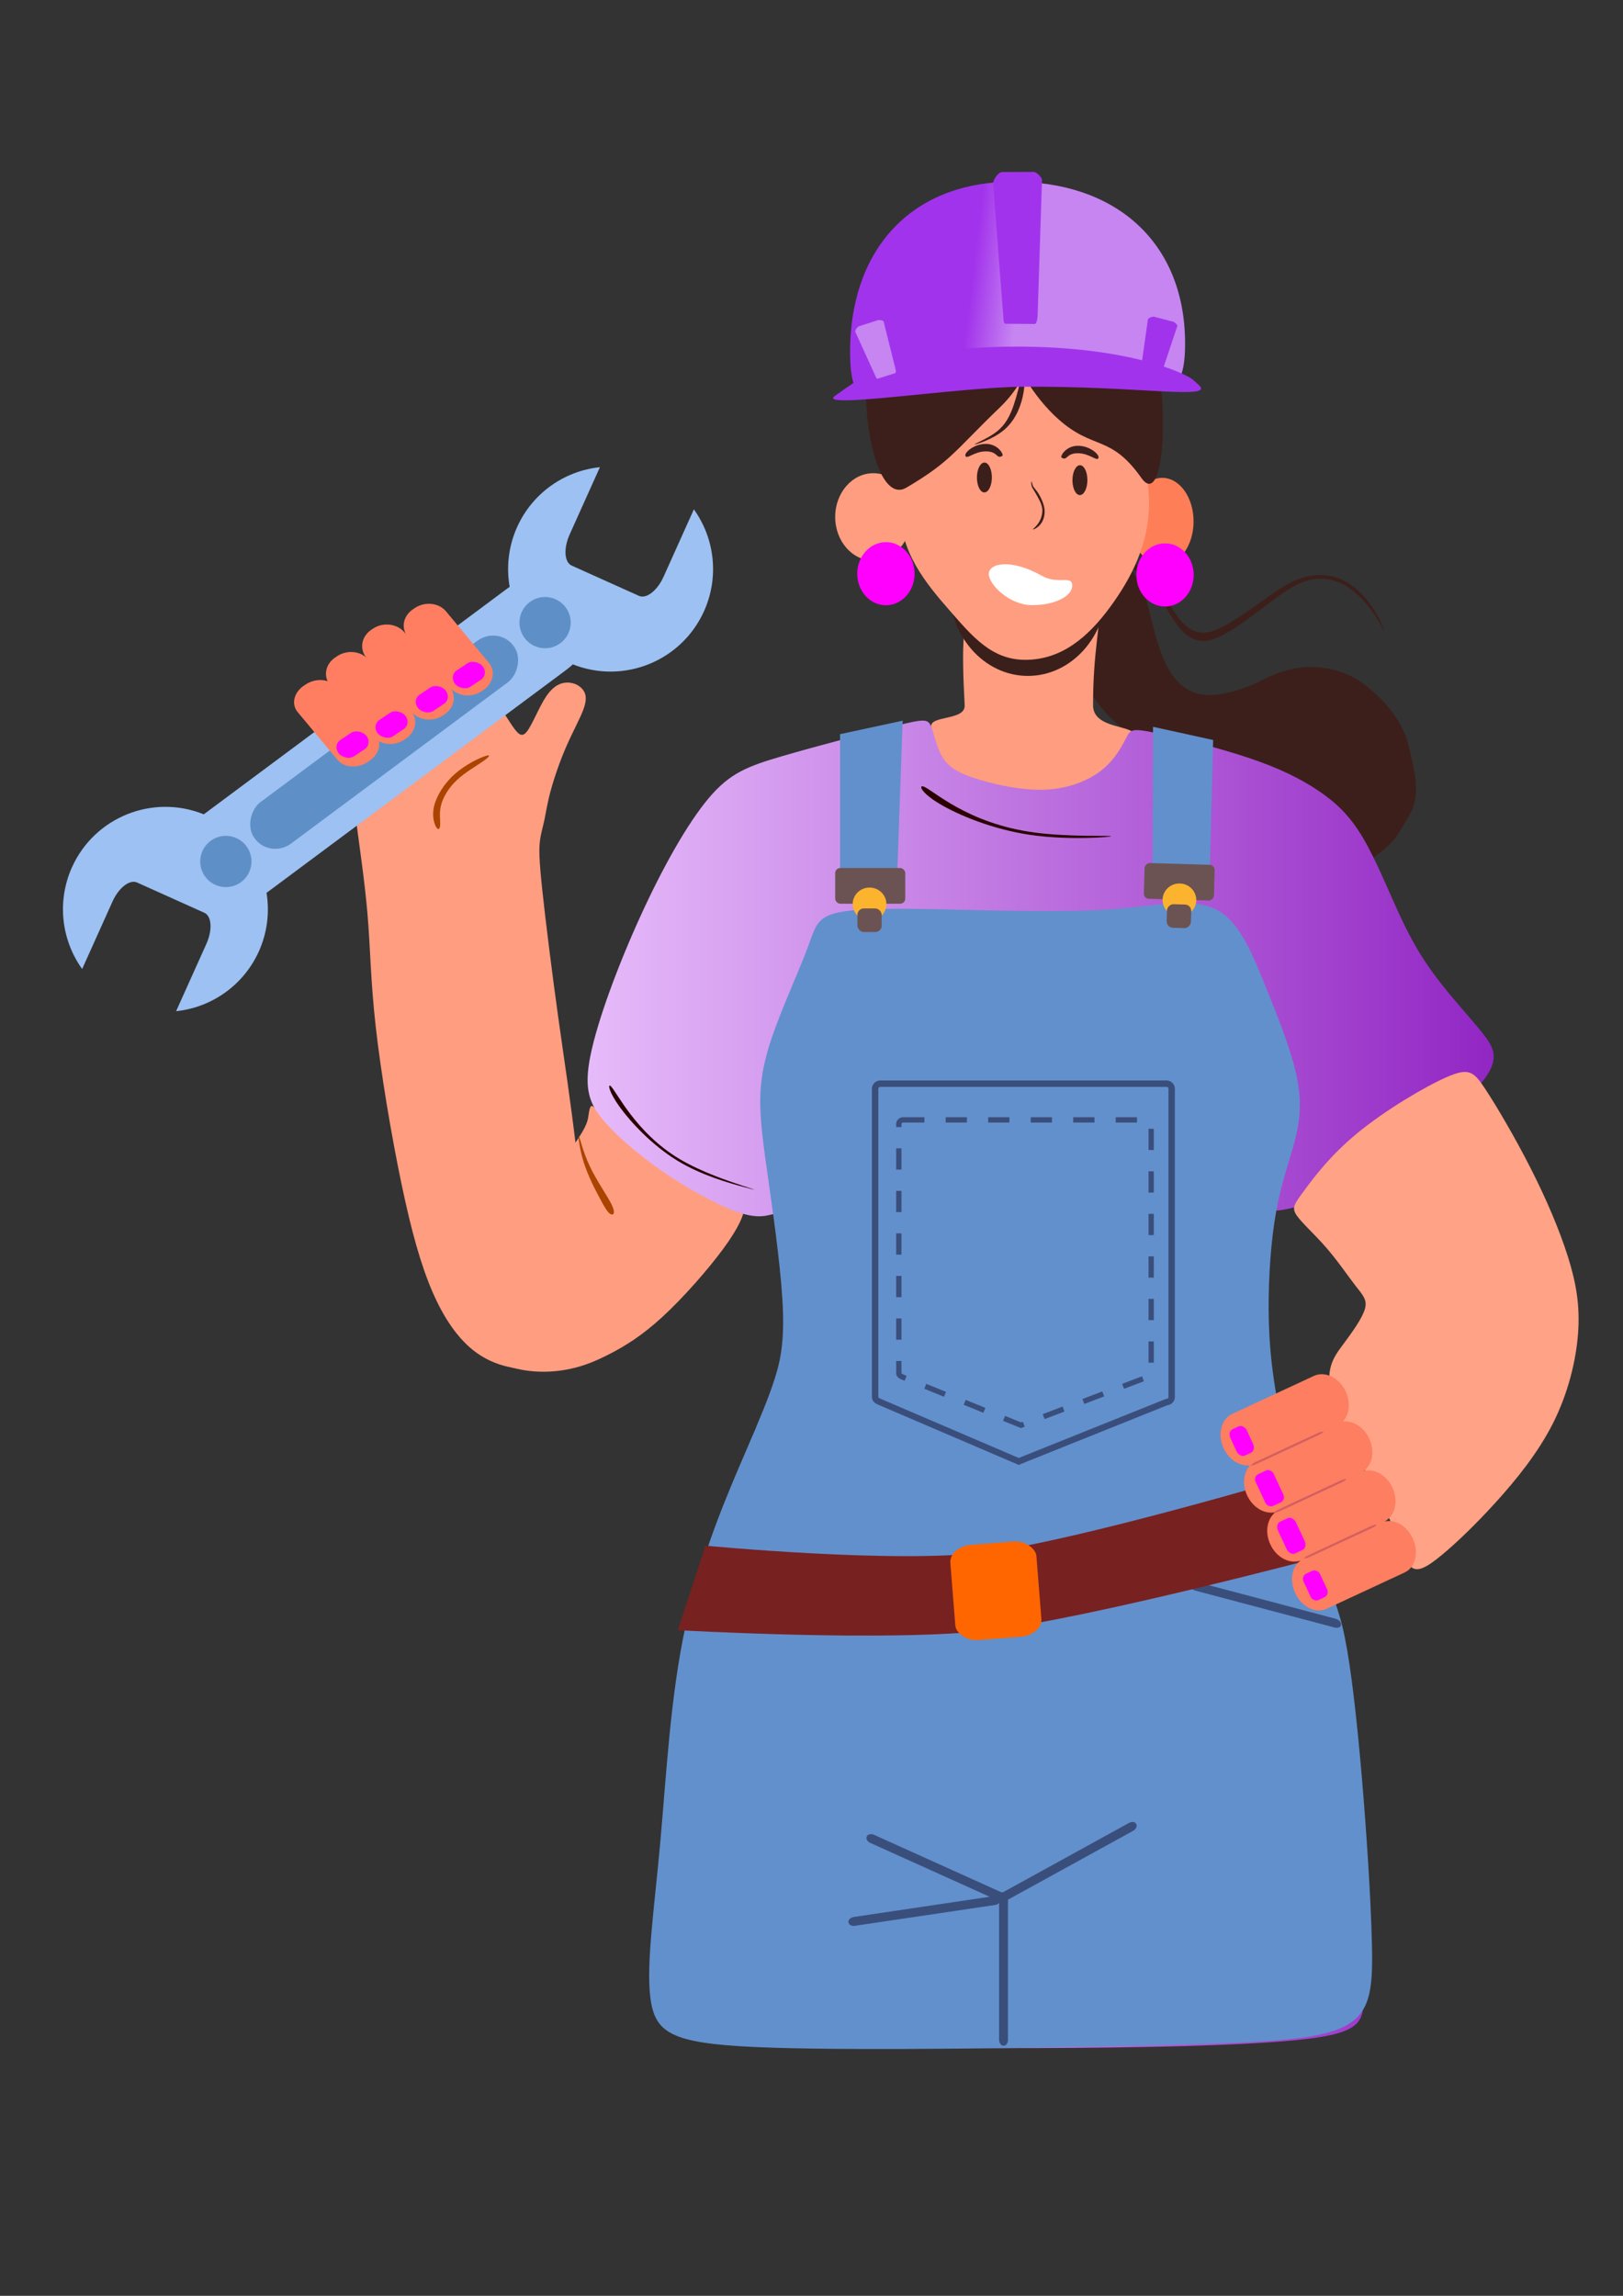 <svg id="eyXuZREt7Vj1" xmlns="http://www.w3.org/2000/svg" xmlns:xlink="http://www.w3.org/1999/xlink"
    viewBox="0 0 210 297" shape-rendering="geometricPrecision" text-rendering="geometricPrecision">
    <rect x="0" y="0" width="210" height="297" fill="#333333" stroke="none"/>
    <style>
        <![CDATA[
        #eyXuZREt7Vj16_ts {
            animation: eyXuZREt7Vj16_ts__ts 10000ms linear 1 normal forwards;
        }

        @keyframes eyXuZREt7Vj16_ts__ts {
            0% {
                transform: translate(-8.614px, 95.572px) rotate(-0.204deg) scale(1, 1)
            }

            43% {
                transform: translate(-8.614px, 95.572px) rotate(-0.204deg) scale(1, 1)
            }

            45% {
                transform: translate(-8.614px, 95.572px) rotate(-0.204deg) scale(1.066, 0.146)
            }

            46% {
                transform: translate(-8.614px, 95.572px) rotate(-0.204deg) scale(1, 1)
            }

            100% {
                transform: translate(-8.614px, 95.572px) rotate(-0.204deg) scale(1, 1)
            }
        }

        #eyXuZREt7Vj20_ts {
            animation: eyXuZREt7Vj20_ts__ts 10000ms linear 1 normal forwards
        }

        @keyframes eyXuZREt7Vj20_ts__ts {
            0% {
                transform: translate(-12.41px, 103.772px) scale(1, 1)
            }

            23.8% {
                transform: translate(-12.41px, 103.772px) scale(1, 1)
            }

            27% {
                transform: translate(-12.41px, 103.772px) scale(0.346, 0.101)
            }

            30% {
                transform: translate(-12.41px, 103.772px) scale(1, 1)
            }

            100% {
                transform: translate(-12.41px, 103.772px) scale(1, 1)
            }
        }

        #eyXuZREt7Vj32_tr {
            animation: eyXuZREt7Vj32_tr__tr 10000ms linear 1 normal forwards
        }

        @keyframes eyXuZREt7Vj32_tr__tr {
            0% {
                transform: translate(80.821px, 129.404px) rotate(1.024deg);
                animation-timing-function: cubic-bezier(0.42, 0, 0.58, 1)
            }

            12% {
                transform: translate(80.821px, 129.404px) rotate(-22.523deg);
                animation-timing-function: cubic-bezier(0.42, 0, 0.58, 1)
            }

            15% {
                transform: translate(80.821px, 129.404px) rotate(5.794deg)
            }

            100% {
                transform: translate(80.821px, 129.404px) rotate(5.794deg)
            }
        }

        #eyXuZREt7Vj35_tr {
            animation: eyXuZREt7Vj35_tr__tr 10000ms linear 1 normal forwards
        }

        @keyframes eyXuZREt7Vj35_tr__tr {
            0% {
                transform: translate(16.401px, 49.788px) rotate(53.881deg)
            }

            15% {
                transform: translate(16.401px, 49.788px) rotate(53.881deg)
            }

            19% {
                transform: translate(16.401px, 49.788px) rotate(226.285deg)
            }

            100% {
                transform: translate(16.401px, 49.788px) rotate(226.285deg)
            }
        }

        #eyXuZREt7Vj86_tr {
            animation: eyXuZREt7Vj86_tr__tr 10000ms linear 1 normal forwards
        }

        @keyframes eyXuZREt7Vj86_tr__tr {
            0% {
                transform: translate(128.95px, 142.445px) rotate(0deg)
            }

            11% {
                transform: translate(128.95px, 142.445px) rotate(-3.315deg)
            }

            15% {
                transform: translate(128.95px, 142.445px) rotate(2.605deg)
            }

            100% {
                transform: translate(128.95px, 142.445px) rotate(2.605deg)
            }
        }

        #eyXuZREt7Vj87_to {
            animation: eyXuZREt7Vj87_to__to 10000ms linear 1 normal forwards;
        }

        @keyframes eyXuZREt7Vj87_to__to {
            0% {
                transform: translate(-32.037px, -14.92px);
                animation-timing-function: cubic-bezier(0.42, 0, 0.58, 1)
            }

            5% {
                transform: translate(-29.809px, -14.802px)
            }

            11% {
                transform: translate(-23.685px, -15.046px);
                animation-timing-function: cubic-bezier(0.42, 0, 0.58, 1)
            }

            13% {
                transform: translate(-31.52px, -14.612px)
            }

            15% {
                transform: translate(-34.031px, -14.745px)
            }

            100% {
                transform: translate(-34.031px, -14.745px)
            }
        }
        ]]>
    </style>
    <defs>
        <linearGradient id="eyXuZREt7Vj25-fill" x1="169.096" y1="7.34" x2="172.811" y2="7.822"
            spreadMethod="pad" gradientUnits="userSpaceOnUse" gradientTransform="translate(0 0)">
            <stop id="eyXuZREt7Vj25-fill-0" offset="0%" stop-color="#a233ec" />
            <stop id="eyXuZREt7Vj25-fill-1" offset="100%" stop-color="#c685f1" />
        </linearGradient>
        <linearGradient id="eyXuZREt7Vj52-fill" x1="11.639" y1="107.905" x2="82.388" y2="107.905"
            spreadMethod="pad" gradientUnits="userSpaceOnUse" gradientTransform="translate(0 0)">
            <stop id="eyXuZREt7Vj52-fill-0" offset="0%" stop-color="#e6bbfa" />
            <stop id="eyXuZREt7Vj52-fill-1" offset="100%" stop-color="#9226c4" />
        </linearGradient>
    </defs>
    <g>
        <g transform="matrix(1.657 0 0 1.657-49.236-83.773)">
            <g transform="matrix(1 0.008-.008 1 140.339-8.751)">
                <g transform="matrix(.999-.046 0.046 0.999-28.014-7.435)">
                    <path
                        d="M20.955,117.002c.038.433-2.146-5.768-6.665-3.771-1.787.79-5.037,3.735-6.982,4.077-2.889.509-3.343-4.472-5.402-5.596-2.832-1.546-3.229-.412-3.255-.559-.026-.148.686-1.322,3.518.2c2.02,1.085,2.324,5.806,5.18,5.303c1.744-.307,5.009-3.04,6.692-3.712c4.939-1.972,6.897,3.866,6.914,4.058Z"
                        fill="#3c1f1b" stroke-width="0.281" />
                    <path
                        d="M15.326,136.832c-2.02,1.214,4.217-6.161-1.536-7.851-4.014-1.179-11.999-1.914-15.511-7.316-1.522-2.34-3.594-5.367-3.757-8.388-.093-1.731-.589-5.58,1.146-5.533c1.731.046,6.058,3.042,6.733,5.752.774,3.107,1.047,6.868,3.645,7.87c1.532.591,3.918-.165,5.295-.814c2.73-1.286,5.058-1.009,6.941-.014c1.074.567,3.616,2.726,4.211,5.366c1.054,4.678.329,4.935-.974,6.993s-6.193,3.933-6.193,3.933Z"
                        fill="#3c1f1b" stroke-width="0.265" />
                </g>
                <g transform="translate(-16.907 1.427)">
                    <path
                        d="M-7.448,113.141c.019,1.926,3.343,1.471,3.247,2.357-.375,3.46-5.26,4.467-7.681,4.475-1.277.005-4.867-.07-6.688-1.712-1.296-1.169-1.167-2.16-1.489-3.254-.302-1.028,2.663-.536,2.586-1.787-.625-10.09.584-7.744,5.136-7.98c7.496-.39,4.804-.857,4.89,7.901Z"
                        fill="#ff9d80" stroke-width="0.265" />
                    <path
                        d="M-6.761,103.976c-0,3.788-2.752,6.859-6.147,6.859s-6.148-3.07-6.148-6.858s2.751-6.86,6.146-6.861s6.148,3.069,6.149,6.857l-6.148.002Z"
                        transform="matrix(1-.004 0.003 1 0 0)" fill="#3b1f1b"
                        stroke-width="0.246" />
                    <ellipse rx="2.973" ry="3.411"
                        transform="matrix(1-.004 0.004 1-24.728 98.569)" fill="#ff9d80"
                        stroke-width="0.079" />
                    <ellipse rx="2.449" ry="3.411"
                        transform="matrix(1-.004 0.004 1-2.164 98.751)" fill="#fe7e57"
                        stroke-width="0.071" />
                    <path
                        d="M-3.205,97.451c.011,3.089-1.371,5.788-2.958,7.989-1.737,2.41-3.805,4.183-6.632,4.193-2.605.009-4.119-1.792-5.881-3.77-1.897-2.13-3.943-4.558-3.955-7.914-.023-6.472,4.343-11.734,9.753-11.753s9.651,4.783,9.674,11.255Z"
                        fill="#ff9d80" stroke-width="0.265" />
                    <path
                        d="M-16.367,77.52c-2.488.028-5.389,1.662-7.475,4.47-2.966,3.993-1.218,16.018,1.681,14.277c3.472-2.086,3.714-2.866,7.271-6.343.597-.584,1.109-1.241,1.534-1.941-.167.741-.392,1.614-.658,2.268-.41,1.004-.919,1.488-1.572,1.894s-1.451.735-1.254.705s1.389-.42,2.212-1.102s1.276-1.655,1.489-2.629c.113-.516.158-1.032.173-1.476.738,1.201,1.641,2.314,2.635,3.186c2.754,2.417,4.067,1.13,6.518,4.537c1.975,2.744,2.346-7.874.179-12.105-1.263-2.466-2.66-3.333-5.148-4.783-1.73-1.008-3.342-.629-4.524.079-.073-.063-.147-.124-.225-.181-.81-.593-1.786-.867-2.837-.855Z"
                        fill="#3c1f1b" stroke-width="0.247" />
                    <ellipse rx="0.583" ry="1.166"
                        transform="matrix(1-.004 0.004 1-16.075 95.424)" fill="#3c1f1b"
                        stroke-width="0.265" />
                    <g id="eyXuZREt7Vj16_ts" transform="translate(-8.614,95.572) rotate(-0.204) scale(1,1)">
                        <ellipse rx="0.583" ry="1.166" transform="translate(0,0)" fill="#3c1f1b"
                            stroke-width="0.265" />
                    </g>
                    <path
                        d="M-14.689,93.726c-.474.284-.325-.346-1.277-.342s-1.54.72-1.612.326c-.042-.229.658-.906,1.61-.909s1.417.842,1.279.925Z"
                        fill="#3c1f1c" stroke-width="0.265" />
                    <path
                        d="M-10.061,93.823c.476.281.322-.348,1.274-.351s1.545.709,1.614.315c.04-.229-.664-.901-1.616-.897s-1.411.852-1.272.934Z"
                        fill="#3c1f1c" stroke-width="0.265" />
                    <path
                        d="M-11.348,98.036c.004,1.069-.787,1.413-.902,1.413s.727-.452.723-1.521c-.002-.424-.364-1.005-.542-1.311-.095-.163-.179-.296-.244-.399-.12-.19-.118-.508-.074-.508.035-0.0.049.295.157.423.077.091.171.211.282.357.252.332.597,1.029.599,1.547Z"
                        fill="#3c1f1b" stroke-width="0.265" />
                    <g id="eyXuZREt7Vj20_ts" transform="translate(-12.41,103.772) scale(1,1)">
                        <path
                            d="M-9.151,103.811c.003.85-1.4,1.545-3.134,1.551-1.734.006-3.381-1.565-3.384-2.415s1.75-1.214,4.116.104c1.297.723,2.399-.09,2.402.76Z"
                            transform="translate(12.41,-103.772)" fill="#fff" stroke-width="0.195" />
                    </g>
                    <ellipse rx="2.239" ry="2.464"
                        transform="matrix(1-.004 0.004 1-23.705 102.996)" fill="#f0f"
                        stroke-width="0.218" />
                    <ellipse rx="2.239" ry="2.464"
                        transform="matrix(1-.004 0.004 1-1.91 102.917)" fill="#f0f"
                        stroke-width="0.218" />
                </g>
            </g>
            <g transform="matrix(1-.009 0.009 1-30.595 56.857)">
                <g transform="translate(-33.104 9.898)">
                    <path
                        d="M185.757,11.853c0,7.846-5.007.474-13.082.474s-13.082,8.083-13.082.237s4.622-13.323,12.697-13.323s13.468,4.766,13.468,12.612Z"
                        fill="url(#eyXuZREt7Vj25-fill)" stroke-width="0.533" stroke-dasharray="2.131,2.131" />
                    <path
                        d="M186.776,15.225c1.357,1.242-4.681.03-13.821.03-5.07,0-16.146,1.645-14.563.571c2.199-1.491,4.636-3.61,13.099-3.706c9.506-.108,14.298,2.201,14.864,2.719Z"
                        fill="#a233ec" stroke-width="0.259" stroke-dasharray="1.034,1.034" />
                    <path
                        d="M171.595,-1.521l2.478.013c.156.001.634.405.624.641l-.436,10.57c-.01.237-.082.664-.238.661l-2.283-.037c-.156-.003-.146-.351-.162-.588l-.702-10.364c-.016-.236.389-.899.719-.897Z"
                        fill="#a233ec" stroke-width="0.38" stroke-dasharray="1.519,1.519" />
                    <path
                        d="M183.383,9.889l1.472.401c.093.025.338.245.31.327l-1.267,3.671c-.028.082-.112.222-.205.196l-1.354-.379c-.093-.026-.053-.148-.04-.234l.571-3.78c.013-.086.317-.256.513-.202Z"
                        fill="#a233ec" stroke-width="0.18" stroke-dasharray="0.722,0.722" />
                    <path
                        d="M160.339,10.408l1.457-.453c.092-.029.417.024.437.109l.906,3.776c.02.085.025.247-.067.275l-1.345.409c-.092.028-.124-.096-.16-.176l-1.552-3.494c-.035-.08.13-.386.324-.446Z"
                        fill="#c685f1" stroke-width="0.18" stroke-dasharray="0.722,0.722" />
                </g>
            </g>
            <g transform="matrix(1-.005 0.005 1 55.632-38.79)">
                <g transform="matrix(1-.022 0.022 1-68.538 62.892)">
                    <g id="eyXuZREt7Vj32_tr" transform="translate(80.821,129.404) rotate(1.024)">
                        <g transform="translate(-26.773,-93.242)">
                            <path
                                d="M-130.409,146.09c-.215,4.174-1.32,4.665-2.578,4.972s-2.67.43-4.144.215-3.008-.767-4.42-2.056-2.701-3.315-3.806-6.17-2.026-6.538-2.977-11.695-1.934-11.787-2.425-16.79-.491-8.38-.767-12.094-.829-7.766-1.136-10.59-.368-4.42,1.596-6.814s5.955-5.587,8.042-7.06s2.272-1.228,2.885-.153s1.657,2.977,2.363,4.174s1.074,1.688,1.596.951s1.197-2.701,1.903-3.837s1.443-1.443,2.087-1.412s1.197.399,1.473.89.276,1.105-.062,2.087-1.013,2.333-1.627,3.898-1.166,3.346-1.504,4.727-.46,2.364-.614,3.162-.338,1.412-.43,2.241-.092,1.872.215,5.188.921,8.901,1.504,13.659s1.136,8.687,1.75,14.58s1.289,13.752,1.074,17.926Z"
                                transform="matrix(.813 0.006-.005 0.728 137.445-10.323)" fill="#ff9d80"
                                stroke-width="0.415" stroke-dasharray="1.66,1.66" />
                            <path
                                d="M-140.182,85.594c-.584.211-1.914.917-2.941,1.934s-1.753,2.347-1.984,3.445.03,1.964.232,2.287.342.101.353-.373-.111-1.199.091-2.055.725-1.844,1.531-2.68s1.894-1.521,2.518-2.005.786-.766.201-.554Z"
                                transform="matrix(.813 0.006-.005 0.728 137.445-10.323)" fill="#a40"
                                stroke-width="0.415" stroke-dasharray="1.66,1.66" />
                            <g id="eyXuZREt7Vj35_tr" transform="translate(16.401,49.788) rotate(53.881)">
                                <g transform="translate(62.286,-38.529)">
                                    <path
                                        d="M-62.998,9.402l2.808,5.037c.58,1.04.602,2.124.05,2.432l-5.029,2.803c-.552.308-1.463-.281-2.043-1.321l-2.805-5.032c-1.453,2.449-1.495,5.487-.109,7.975.781,1.402,1.966,2.536,3.401,3.255-.005.09-.008.18-.008.273v29.407c0,.025.002.049.002.074-3.669,2.235-4.917,6.969-2.828,10.722c1.388,2.49,3.996,4.053,6.847,4.104l-2.808-5.037c-.58-1.04-.602-2.124-.05-2.432l5.029-2.804c.552-.308,1.463.281,2.043,1.321l2.805,5.032c1.453-2.449,1.494-5.486.109-7.974-.765-1.369-1.915-2.484-3.307-3.204v-29.209c0-.215-.015-.422-.039-.621c3.637-2.25,4.862-6.963,2.78-10.699-1.388-2.49-3.996-4.053-6.847-4.103Z"
                                        fill="#9cc1f2" stroke-width="0.497" stroke-dasharray="1.988,1.988" />
                                    <rect width="4.02" height="25.176" rx="1.974" ry="2.042"
                                        transform="translate(-64.855 27.06)" fill="#5e90c7" stroke-width="0.501"
                                        stroke-dasharray="2.005,2.005" />
                                    <circle r="2" transform="translate(-62.837 23.998)" fill="#5e90c7"
                                        stroke-width="0.415" stroke-dasharray="1.66,1.66" />
                                    <circle r="2" transform="translate(-62.752 55.12)" fill="#5e90c7"
                                        stroke-width="0.415" stroke-dasharray="1.66,1.66" />
                                </g>
                            </g>
                            <g transform="matrix(.727-.475 0.519 0.634 63.165-64.283)">
                                <path
                                    d="M-121.228,75.565c-1.065,0-1.927.847-1.969,1.915-.144-.923-.959-1.626-1.949-1.626h-.178c-.941,0-1.723.636-1.922,1.491-.337-.543-.98-.91-1.721-.91h-.177c-1.092,0-1.971.794-1.971,1.779v5.92c0,.986.879,1.779,1.971,1.779h.177c.808,0,1.5-.435,1.805-1.06.285.717.998,1.223,1.838,1.223h.178c1.009,0,1.836-.731,1.956-1.68.095,1.015.934,1.804,1.962,1.804h.178c.991,0,1.806-.732,1.949-1.694.049,1.015.909,1.818,1.969,1.818h.178c1.092,0,1.971-.852,1.971-1.911v-6.359c0-1.059-.879-1.911-1.971-1.911h-.178c-.986,0-1.798.694-1.947,1.608v-.191c0-1.106-.879-1.996-1.971-1.996Z"
                                    fill="#ff7e61" stroke-width="0.415" stroke-dasharray="1.66,1.66" />
                                <rect width="2.937" height="2.027" rx="0.896" ry="1.014"
                                    transform="translate(-130.654 82.704)" fill="#f0f" stroke-width="0.415"
                                    stroke-dasharray="1.66,1.66" />
                                <rect width="2.937" height="2.027" rx="0.896" ry="1.014"
                                    transform="translate(-126.786 83.179)" fill="#f0f" stroke-width="0.415"
                                    stroke-dasharray="1.66,1.66" />
                                <rect width="2.937" height="2.027" rx="0.896" ry="1.014"
                                    transform="translate(-122.525 83.303)" fill="#f0f" stroke-width="0.415"
                                    stroke-dasharray="1.66,1.66" />
                                <rect width="2.937" height="2.027" rx="0.896" ry="1.014"
                                    transform="translate(-118.553 83.345)" fill="#f0f" stroke-width="0.415"
                                    stroke-dasharray="1.66,1.66" />
                            </g>
                        </g>
                    </g>
                </g>
                <g transform="matrix(.813 0.006-.005 0.728 126.53 87.124)">
                    <g>
                        <path
                            d="M-130.092,123.8c.695.866,1.923,2.462,3.55,3.935s3.653,2.824,5.28,3.714s2.855,1.32,3.683,1.535s1.258.215,1.228.89-.522,2.026-1.965,4.236-3.837,5.279-5.863,7.367-3.683,3.192-5.065,3.99-2.486,1.289-3.745,1.596-2.67.43-4.144.215-3.008-.767-4.42-2.056-2.701-3.315-1.013-7.275s6.354-9.853,8.726-13.225s2.45-4.222,2.522-4.811.138-.918.252-1.014.278.038.973.904Z"
                            fill="#ff9d80" stroke-width="0.415" stroke-dasharray="1.66,1.66" />
                        <path
                            d="M-132.244,126.079c.076.059.371,1.617,1.048,3.22s1.737,3.252,2.137,4.182.14,1.142-.13.977-.551-.706-1.027-1.696-1.146-2.426-1.553-3.864-.55-2.878-.475-2.819Z"
                            fill="#a40" stroke-width="0.476" stroke-dasharray="1.904,1.904" />
                    </g>
                </g>
            </g>
            <g transform="translate(160.426 7.197)">
                <g transform="translate(-96.465 43.536)">
                    <path
                        d="M11.867,82.197c.552-2.714,2.137-6.989,3.891-10.832s3.675-7.253,5.332-9.222s3.05-2.498,5.764-3.29s6.749-1.849,8.91-2.378s2.45-.528,2.69.048.432,1.729.961,2.522s1.393,1.225,2.834,1.657s3.458.865,5.236.768s3.314-.721,4.347-1.561s1.561-1.897,1.873-2.498.408-.745,2.09-.408s4.948,1.153,7.397,1.969s4.083,1.633,5.452,2.546s2.474,1.921,3.53,3.699s2.065,4.323,2.978,6.268s1.729,3.29,2.786,4.683s2.354,2.834,3.218,3.867s1.297,1.657,1.225,2.45-.649,1.753-2.45,3.434-4.827,4.083-7.469,5.668-4.899,2.354-6.148,2.618-1.489.024-1.657.625-.264,2.041-.24,4.107.168,4.755.624,8.022s1.225,7.109,1.969,10.063s1.465,5.019,2.089,6.773s1.153,3.194,1.729,6.845s1.201,9.511,1.417,14.194.024,8.19 0,10.423.12,3.194-4.395,3.746-13.689.696-21.11.72-13.089-.072-17.58-.168-7.805-.192-9.583-.792-2.017-1.705-2.066-4.275.096-6.605.432-11.744.865-11.384,1.729-15.947s2.065-7.445,3.266-10.375s2.402-5.908,3.218-8.286s1.249-4.155,1.345-6.148-.144-4.203-.36-5.548-.408-1.825-.793-1.849-.961.408-2.378.048-3.674-1.513-5.764-2.882-4.011-2.954-5.212-4.323-1.681-2.522-1.129-5.236Z"
                        fill="url(#eyXuZREt7Vj52-fill)" stroke-width="0.265" />
                    <path
                        d="M64.934,93.001c-.063-.021.612-3.271.696-5.951s-.422-4.79-.971-6.331-1.139-2.511-1.161-2.849.528-.042,1.14,1.519s1.287,4.389,1.224,7.407-.865,6.225-.929,6.204Z"
                        fill="#2b0000" stroke-width="0.415" stroke-dasharray="1.66,1.66" />
                    <path
                        d="M26.583,94.697c.063-.021-.612-3.271-.696-5.951s.422-4.79.971-6.331s1.139-2.511,1.161-2.849-.528-.042-1.14,1.519-1.287,4.389-1.224,7.407.865,6.225.929,6.204Z"
                        fill="#2b0000" stroke-width="0.415" stroke-dasharray="1.66,1.66" />
                    <path
                        d="M52.52,65.109c-.01-.066-3.327.069-5.985-.287s-4.657-1.2-6.087-1.993-2.291-1.535-2.621-1.611-.128.514,1.312,1.373s4.12,1.988,7.107,2.419s6.283.165,6.273.099Z"
                        fill="#2b0000" stroke-width="0.415" stroke-dasharray="1.66,1.66" />
                    <path
                        d="M23.853,92.434c-1.103-.364-3.309-1.092-5.031-2.12s-2.96-2.356-3.827-3.488-1.363-2.067-1.574-2.225-.135.46.732,1.658s2.527,2.974,4.46,4.16s4.138,1.782,5.24,2.08s1.102.298-0-.066Z"
                        fill="#2b0000" stroke-width="0.337" stroke-dasharray="1.349,1.349" />
                </g>
                <g>
                    <path
                        d="M-71.695,154.757c0,0,13.05,1.209,19.887,1.21s21.119-1.21,21.119-1.21l1.399,6.383c0,0-15.602.884-22.897.786-7.555-.101-21.633-1.406-21.633-1.406Z"
                        fill="#1a1a1a" stroke-width="0.415" stroke-dasharray="1.66,1.66" />
                    <circle r="5" transform="translate(-51.95 158.778)" fill="#f95" stroke-width="0.415"
                        stroke-dasharray="1.66,1.66" />
                </g>
            </g>
            <g transform="translate(96.344 4.993)">
                <g transform="translate(-70.266 5.4)">
                    <path
                        d="M64.778,142.645c-.082-2.741-.638-6.803-1.073-9.866s-.747-5.13-.701-6.973.451-3.463,1.221-5.529s1.904-4.577,2.511-6.217.689-2.41,2.775-2.734s6.177-.203,9.721-.122s6.542.122,8.79.061s3.747-.223,5.549-.425s3.909-.446,5.428.567s2.45,3.281,3.402,5.63s1.924,4.78,2.39,6.724.425,3.402.081,4.942-.992,3.159-1.438,5.286-.689,4.759-.729,7.453.122,5.448.891,9.195s2.147,8.486,3.099,11.301s1.478,3.706,1.964,6.116.932,6.339,1.316,10.835.709,9.559.79,13.043-.081,5.387-2.147,6.44-6.035,1.256-14.764,1.467-22.217.432-29.76.198-9.142-.922-9.608-3.483.201-6.994.689-12.341.797-11.607,2.004-17.15s3.311-10.37,4.61-13.39s1.793-4.233,2.236-5.549.834-2.737.752-5.477Z"
                        fill="#6290cc" stroke-width="0.265" />
                    <g transform="translate(115.565-52.991)">
                        <path d="M-46.333,150.473l4.889-1.053-.421,11.966-4.468.053Z" fill="#6290cc"
                            stroke-width="0.265" />
                        <rect width="5.474" height="2.789" rx="0.4" ry="0.4" transform="translate(-46.713 160.922)"
                            fill="#6c5353" stroke-width="0.265" />
                        <ellipse rx="1.316" ry="1.289" transform="translate(-44.029 163.738)" fill="#fcb32e"
                            stroke-width="0.265" />
                        <rect width="1.895" height="1.842" rx="0.5" ry="0.5" transform="translate(-44.976 164.08)"
                            fill="#6c5353" stroke-width="0.265" />
                    </g>
                    <g transform="matrix(1 0.029-.029 1 118.172-52.568)">
                        <path d="M-15.427,150.954l-4.721-.894.287,11.099l4.468.053Z" fill="#6290cc"
                            stroke-width="0.265" />
                        <rect width="5.474" height="2.789" rx="0.4" ry="0.4"
                            transform="matrix(-1 0 0 1-15.013 160.695)" fill="#6c5353" stroke-width="0.265" />
                        <ellipse rx="1.316" ry="1.289" transform="matrix(-1 0 0 1-17.697 163.51)" fill="#fcb32e"
                            stroke-width="0.265" />
                        <rect width="1.895" height="1.842" rx="0.5" ry="0.5"
                            transform="matrix(-1 0 0 1-16.75 163.852)" fill="#6c5353" stroke-width="0.265" />
                    </g>
                    <path
                        d="M72.371,124.769h22.355c.222,0,.4.178.4.4v24.061c0,.222-.178.4-.4.4l-11.543,4.631-10.812-4.631c-.204-.087-.4-.178-.4-.4v-24.061c0-.222.178-.4.4-.4Z"
                        fill="#6290cc" stroke="#3a4e7c" stroke-width="0.5" />
                    <path
                        d="M74.16,127.596h19.027c.189,0,.34.144.34.323v19.451c0,.179-.152.323-.34.323l-9.824,3.744-9.202-3.744c-.173-.071-.34-.144-.34-.323v-19.451c0-.179.152-.323.34-.323Z"
                        fill-opacity="0" stroke="#3a4e7c" stroke-width="0.415" stroke-dasharray="1.66,1.66" />
                    <rect width="0.696" height="11.988" rx="0.317" ry="0.455"
                        transform="matrix(.147 0.989-.989 0.147 69.425 163.737)" fill="#3a4e7c"
                        stroke-width="0.222" stroke-dasharray="0.889,0.889" />
                    <rect width="0.69" height="12.166" rx="0.314" ry="0.462"
                        transform="matrix(-.095 0.995-.967-.256 108.383 166.665)" fill="#3a4e7c"
                        stroke-width="0.223" stroke-dasharray="0.892,0.892" />
                    <g transform="translate(-73.495 4.004)">
                        <rect width="0.696" height="11.988" rx="0.317" ry="0.455"
                            transform="translate(155.145 183.882)" fill="#3a4e7c" stroke-width="0.222"
                            stroke-dasharray="0.889,0.889" />
                        <rect width="0.696" height="11.988" rx="0.317" ry="0.455"
                            transform="matrix(.482 0.876-.876 0.482 165.686 178.262)" fill="#3a4e7c"
                            stroke-width="0.222" stroke-dasharray="0.889,0.889" />
                        <rect width="0.696" height="11.988" rx="0.317" ry="0.455"
                            transform="matrix(-.411 0.911-.911-.411 155.883 184.146)" fill="#3a4e7c"
                            stroke-width="0.222" stroke-dasharray="0.889,0.889" />
                        <rect width="0.696" height="11.988" rx="0.317" ry="0.455"
                            transform="matrix(.147 0.989-.989 0.147 155.193 184.129)" fill="#3a4e7c"
                            stroke-width="0.222" stroke-dasharray="0.889,0.889" />
                    </g>
                </g>
                <g>
                    <path
                        d="M-11.546,166.237c0,0,14.858,1.433,22.013.507s24.118-5.955,24.118-5.955l2.007,6.309c0,0-17.988,4.78-25.844,5.736s-24.445-0-24.445-0Z"
                        fill="#782121" stroke-width="0.415" stroke-dasharray="1.66,1.66" />
                    <rect width="6.739" height="7.456" rx="1.71" ry="1.269"
                        transform="matrix(.997-.079 0.079 0.997 7.48 166.31)" fill="#f60"
                        stroke-width="0.415" stroke-dasharray="1.66,1.66" />
                </g>
            </g>
            <g transform="matrix(.989-.145 0.145 0.989-19.728-4.444)">
                <g id="eyXuZREt7Vj86_tr" transform="translate(128.95,142.445) rotate(0)">
                    <path
                        d="M128.123,184.936c.368,2.455,2.005,6.507,2.844,9.207s.88,4.051,1.309,4.562s1.248.184,2.496-.573s2.926-1.944,4.767-3.458s3.847-3.355,5.34-5.483s2.476-4.542,2.946-6.649.43-3.908.082-6.056-1.003-4.644-1.862-7.202-1.923-5.176-2.619-6.67-1.023-1.862-2.837-1.367-5.115,1.852-7.529,3.305-3.942,3-4.829,3.897-1.132,1.142-.825,1.777s1.166,1.657,1.903,2.803s1.35,2.414,1.821,3.253.798,1.248.511,1.923-1.187,1.616-2.087,2.516-1.801,1.76-1.432,4.215Z"
                        transform="translate(-128.95,-142.445)" fill="#ffa285" stroke-width="0.415"
                        stroke-dasharray="1.66,1.66" />
                </g>
                <g id="eyXuZREt7Vj87_to" transform="translate(-32.037,-14.92)">
                    <g transform="rotate(0.018) translate(0,0)">
                        <path
                            d="M96.434,235.117c-.188-.084-.392-.13-.604-.13l-7.013 0c-.972,0-1.754.958-1.754,2.148c0,1.003.556,1.841,1.312,2.079-.698.283-1.199,1.086-1.199,2.039c0,1.069.631,1.951,1.464,2.119-.819.182-1.436,1.056-1.436,2.113c0,1.132.708,2.054,1.614,2.141-.824.144-1.455,1.038-1.455,2.128c0,1.19.753,2.148,1.688,2.148l6.749-0c.935,0,1.688-.958,1.688-2.148c0-1.078-.618-1.965-1.429-2.123.93-.056,1.665-.992,1.665-2.145c0-1.069-.631-1.95-1.463-2.119.818-.183,1.435-1.056,1.435-2.113c0-1.003-.556-1.841-1.312-2.079.698-.283,1.199-1.086,1.199-2.039c0-.93-.477-1.718-1.149-2.018Z"
                            transform="matrix(.958-.286 0.286 0.958 0 0)" fill="#fd7e60"
                            stroke-width="0.368" stroke-dasharray="1.471,1.471" />
                        <rect width="6.21" height="0.167" rx="0.443" ry="0.167"
                            transform="matrix(.958-.286 0.286 0.958 153.136 203.823)" fill="#d35f5f"
                            stroke-width="0.213" stroke-dasharray="0.854,0.854" />
                        <rect width="6.21" height="0.167" rx="0.443" ry="0.167"
                            transform="matrix(.958-.286 0.286 0.958 156.202 211.613)" fill="#d35f5f"
                            stroke-width="0.213" stroke-dasharray="0.854,0.854" />
                        <rect width="6.21" height="0.167" rx="0.443" ry="0.167"
                            transform="matrix(.958-.286 0.286 0.958 154.378 207.746)" fill="#d35f5f"
                            stroke-width="0.213" stroke-dasharray="0.854,0.854" />
                        <rect width="1.413" height="2.27" rx="0.443" ry="0.54"
                            transform="matrix(.958-.286 0.286 0.958 151.71 201.034)" fill="#f0f"
                            stroke-width="0.415" stroke-dasharray="1.66,1.66" />
                        <rect width="1.413" height="2.27" rx="0.443" ry="0.472"
                            transform="matrix(.958-.286 0.286 0.958 155.764 213.031)" fill="#f0f"
                            stroke-width="0.415" stroke-dasharray="1.66,1.66" />
                        <rect width="1.542" height="2.741" rx="0.443" ry="0.56"
                            transform="matrix(.958-.286 0.286 0.958 154.341 208.718)" fill="#f0f"
                            stroke-width="0.415" stroke-dasharray="1.66,1.66" />
                        <rect width="1.542" height="2.741" rx="0.443" ry="0.461"
                            transform="matrix(.958-.286 0.286 0.958 153.191 204.793)" fill="#f0f"
                            stroke-width="0.415" stroke-dasharray="1.66,1.66" />
                    </g>
                </g>
                <path
                    d="M131.853,177.586c-.301-.068,1.202-.566,2.779-.86s3.23-.385,4.983-.045s3.606,1.109,4.407,1.72.551,1.064-.175.905-1.928-.928-3.255-1.426-2.779-.724-4.557-.656-3.881.43-4.182.362Z"
                    fill-opacity="0" stroke-width="0.437" stroke-dasharray="1.746,1.746" />
            </g>
        </g>
    </g>
</svg>